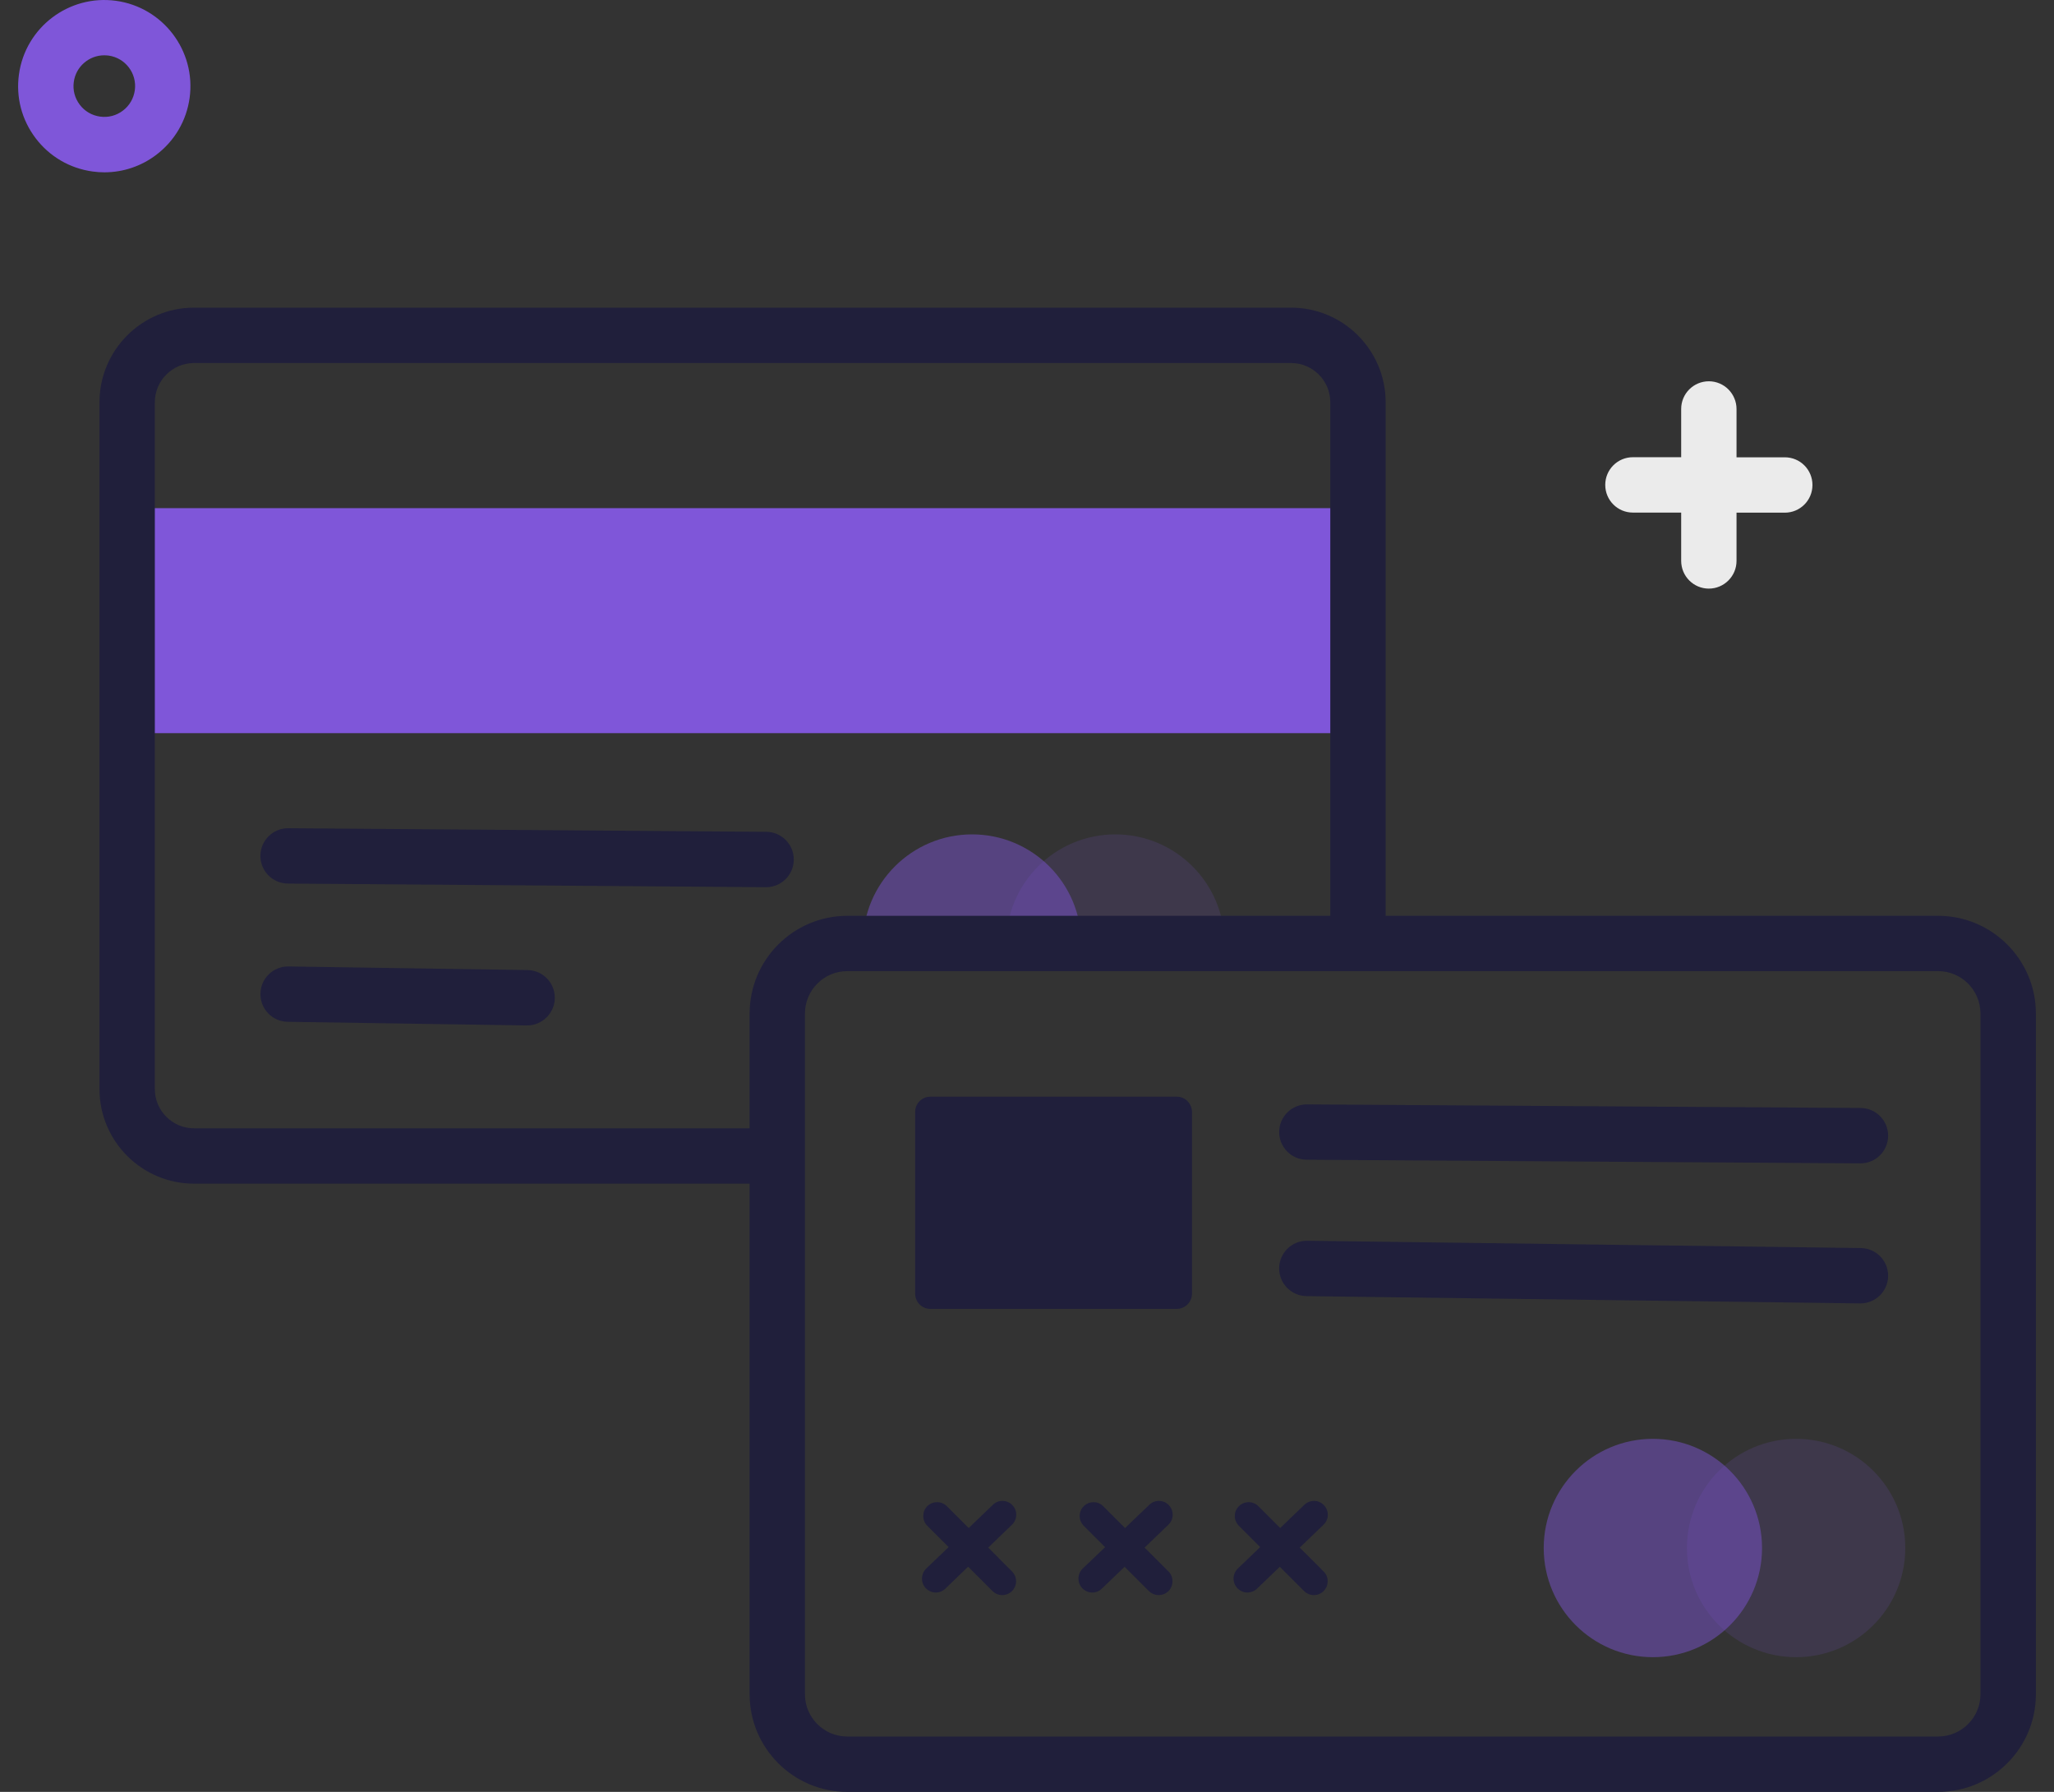 <svg width="94" height="82" viewBox="0 0 94 82" fill="none" xmlns="http://www.w3.org/2000/svg">
<rect x="0" y="0" width="94" height="82" fill="#333333" stroke="none"/>
<path d="M62.147 23.254H5.82V33.551H62.147V23.254Z" fill="#7F56D9"/>
<path d="M36.322 54.167H8.881C6.493 54.167 4.553 52.225 4.553 49.839V18.407C4.553 16.02 6.495 14.079 8.881 14.079H59.085C61.473 14.079 63.413 16.022 63.413 18.407V44.388H60.88V18.407C60.88 17.419 60.074 16.613 59.085 16.613H8.881C7.892 16.613 7.086 17.419 7.086 18.407V49.839C7.086 50.828 7.892 51.634 8.881 51.634H36.322V54.167Z" fill="#201F3B"/>
<g opacity="0.38">
<path opacity="0.38" d="M46.046 43.179C46.046 40.419 48.283 38.183 51.042 38.183C53.802 38.183 56.038 40.42 56.038 43.179C56.038 45.939 53.295 42.926 50.535 42.926C47.777 42.924 46.046 45.937 46.046 43.179Z" fill="#7F56D9"/>
</g>
<g opacity="0.678">
<path opacity="0.678" d="M39.491 43.179C39.491 40.419 41.729 38.183 44.487 38.183C47.247 38.183 49.483 40.42 49.483 43.179C49.483 45.939 44.083 42.424 44.083 42.424C44.083 42.424 39.491 45.937 39.491 43.179Z" fill="#7F56D9"/>
</g>
<path d="M88.699 41.91H38.774C36.312 41.91 34.306 43.915 34.306 46.382V77.532C34.306 79.999 36.312 82 38.774 82H88.699C91.165 82 93.171 79.999 93.171 77.532V46.38C93.169 43.915 91.163 41.91 88.699 41.91ZM90.635 77.532C90.635 78.6 89.764 79.466 88.697 79.466H38.772C37.708 79.466 36.838 78.602 36.838 77.532V46.38C36.838 45.312 37.708 44.441 38.772 44.441H88.697C89.764 44.441 90.635 45.312 90.635 46.38V77.532Z" fill="#201F3B"/>
<path d="M35.061 40.6C35.057 40.6 35.055 40.6 35.051 40.6L13.174 40.434C12.474 40.428 11.911 39.857 11.917 39.158C11.923 38.458 12.498 37.895 13.193 37.901L35.071 38.066C35.77 38.072 36.333 38.644 36.327 39.343C36.322 40.038 35.756 40.6 35.061 40.6Z" fill="#201F3B"/>
<path d="M24.123 46.926C24.117 46.926 24.109 46.926 24.103 46.926L13.166 46.76C12.466 46.75 11.907 46.173 11.919 45.474C11.929 44.78 12.494 44.227 13.185 44.227C13.191 44.227 13.199 44.227 13.205 44.227L24.143 44.392C24.842 44.402 25.402 44.979 25.39 45.678C25.378 46.37 24.813 46.926 24.123 46.926Z" fill="#201F3B"/>
<path d="M85.143 53.238C85.141 53.238 85.137 53.238 85.135 53.238L59.8 53.072C59.101 53.068 58.538 52.497 58.541 51.797C58.545 51.1 59.113 50.539 59.808 50.539C59.81 50.539 59.814 50.539 59.816 50.539L85.151 50.704C85.85 50.708 86.413 51.279 86.409 51.979C86.406 52.676 85.838 53.238 85.143 53.238Z" fill="#201F3B"/>
<path d="M85.143 59.646C85.137 59.646 85.131 59.646 85.125 59.646L59.791 59.313C59.091 59.303 58.532 58.73 58.539 58.031C58.549 57.337 59.115 56.78 59.806 56.78C59.812 56.78 59.818 56.78 59.824 56.78L85.159 57.113C85.858 57.123 86.417 57.696 86.409 58.395C86.4 59.09 85.834 59.646 85.143 59.646Z" fill="#201F3B"/>
<g opacity="0.678">
<path opacity="0.678" d="M75.643 75.836C78.403 75.836 80.639 73.599 80.639 70.84C80.639 68.081 78.403 65.844 75.643 65.844C72.884 65.844 70.647 68.081 70.647 70.84C70.647 73.599 72.884 75.836 75.643 75.836Z" fill="#7F56D9"/>
</g>
<g opacity="0.38">
<path opacity="0.38" d="M82.198 75.836C84.957 75.836 87.194 73.599 87.194 70.84C87.194 68.081 84.957 65.844 82.198 65.844C79.438 65.844 77.202 68.081 77.202 70.84C77.202 73.599 79.438 75.836 82.198 75.836Z" fill="#7F56D9"/>
</g>
<path d="M41.881 59.199V50.885C41.881 50.499 42.194 50.186 42.58 50.186H53.851C54.237 50.186 54.55 50.499 54.55 50.885V59.199C54.55 59.585 54.237 59.898 53.851 59.898H42.58C42.192 59.898 41.881 59.585 41.881 59.199Z" fill="#201F3B"/>
<path d="M46.316 71.915C46.438 72.037 46.501 72.199 46.501 72.363C46.501 72.522 46.438 72.684 46.316 72.81C46.189 72.932 46.028 72.995 45.868 72.995C45.703 72.995 45.543 72.932 45.421 72.81L44.306 71.695L43.264 72.7C43.142 72.818 42.986 72.877 42.825 72.877C42.659 72.877 42.496 72.81 42.37 72.682C42.129 72.428 42.137 72.028 42.387 71.781L43.414 70.798L42.434 69.823C42.312 69.697 42.253 69.536 42.253 69.376C42.253 69.21 42.312 69.051 42.434 68.929C42.683 68.681 43.085 68.681 43.335 68.929L44.332 69.926L45.439 68.862C45.687 68.618 46.089 68.625 46.333 68.88C46.574 69.134 46.566 69.534 46.312 69.774L45.226 70.822L46.316 71.915Z" fill="#201F3B"/>
<path d="M53.477 71.915C53.599 72.037 53.658 72.199 53.658 72.363C53.658 72.522 53.599 72.684 53.477 72.81C53.35 72.932 53.189 72.995 53.025 72.995C52.866 72.995 52.704 72.932 52.578 72.81L51.467 71.699L50.425 72.7C50.303 72.818 50.147 72.877 49.986 72.877C49.82 72.877 49.657 72.81 49.531 72.682C49.29 72.428 49.298 72.028 49.548 71.781L50.575 70.802L49.596 69.823C49.473 69.697 49.41 69.536 49.41 69.376C49.41 69.21 49.473 69.051 49.596 68.929C49.844 68.681 50.246 68.681 50.49 68.929L51.487 69.926L52.598 68.862C52.846 68.618 53.248 68.625 53.492 68.88C53.733 69.134 53.725 69.534 53.471 69.774L52.381 70.822L53.477 71.915Z" fill="#201F3B"/>
<path d="M60.575 71.915C60.701 72.037 60.76 72.199 60.76 72.363C60.76 72.522 60.701 72.684 60.575 72.81C60.452 72.932 60.291 72.995 60.127 72.995C59.968 72.995 59.802 72.932 59.68 72.81L58.569 71.699L57.527 72.7C57.405 72.818 57.243 72.877 57.088 72.877C56.922 72.877 56.755 72.81 56.631 72.682C56.386 72.428 56.394 72.028 56.648 71.781L57.671 70.798L56.696 69.823C56.573 69.697 56.51 69.536 56.51 69.376C56.51 69.21 56.573 69.051 56.696 68.929C56.944 68.681 57.346 68.681 57.59 68.929L58.587 69.926L59.694 68.862C59.948 68.618 60.348 68.625 60.588 68.88C60.833 69.134 60.825 69.534 60.571 69.774L59.481 70.822L60.575 71.915Z" fill="#201F3B"/>
<path d="M82.946 22.194C82.946 22.895 82.381 23.461 81.68 23.461H79.471V25.669C79.471 26.366 78.902 26.936 78.204 26.936C77.503 26.936 76.938 26.366 76.938 25.665V23.457H74.729C74.028 23.457 73.463 22.891 73.463 22.19C73.463 21.489 74.028 20.923 74.729 20.923H76.938V18.715C76.938 18.013 77.507 17.448 78.204 17.448C78.555 17.448 78.872 17.592 79.099 17.82C79.327 18.049 79.471 18.37 79.471 18.715V20.927H81.68C82.381 20.927 82.946 21.492 82.946 22.194Z" fill="#EBEBEB"/>
<path d="M4.781 7.886C4.6 7.886 4.419 7.874 4.236 7.848C3.193 7.704 2.268 7.164 1.631 6.325C0.995 5.486 0.723 4.45 0.867 3.406C1.162 1.252 3.156 -0.259 5.309 0.037C7.463 0.334 8.974 2.326 8.678 4.479C8.534 5.523 7.992 6.447 7.153 7.084C6.464 7.608 5.636 7.884 4.781 7.886ZM4.771 2.531C4.08 2.531 3.473 3.043 3.377 3.748C3.325 4.121 3.422 4.491 3.651 4.793C3.877 5.092 4.208 5.285 4.582 5.336C4.955 5.388 5.325 5.291 5.625 5.062C5.924 4.836 6.117 4.505 6.17 4.131C6.277 3.36 5.737 2.649 4.967 2.543C4.9 2.537 4.837 2.531 4.771 2.531ZM2.122 3.577H2.126H2.122Z" fill="#7F56D9"/>
</svg>
